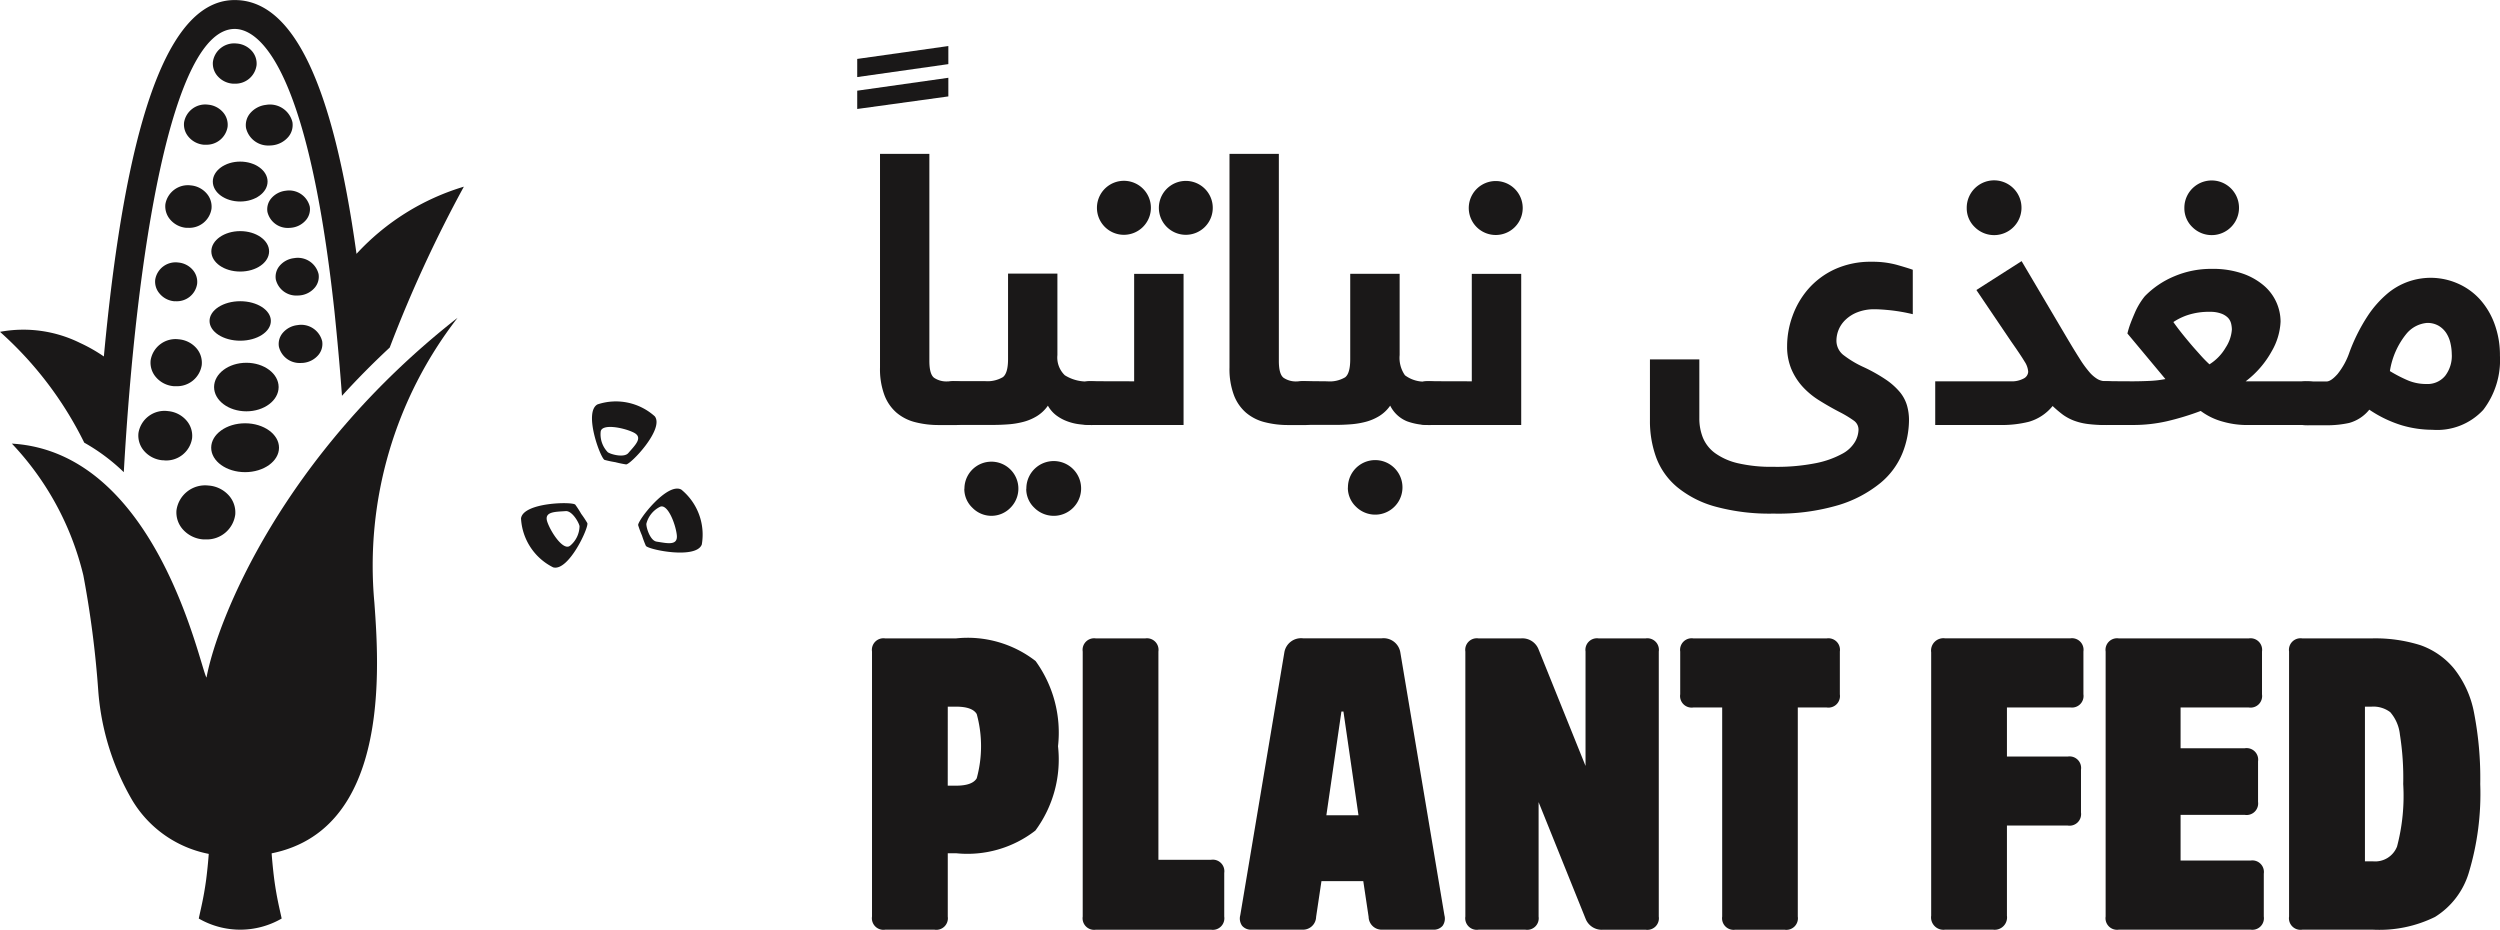 <?xml version="1.0" encoding="UTF-8"?> <svg xmlns="http://www.w3.org/2000/svg" id="Group_153" data-name="Group 153" width="86.556" height="32.188" viewBox="0 0 86.556 32.188"><g id="Group_150" data-name="Group 150" transform="translate(0 0)"><g id="Group_145" data-name="Group 145" transform="translate(0 0)"><g id="Group_124" data-name="Group 124" transform="translate(7.312 14.654)"><path id="Path_282" data-name="Path 282" d="M49.913,88.778c.647,0,1.174-.38,1.174-.846s-.526-.846-1.174-.846-1.174.38-1.174.846S49.265,88.778,49.913,88.778Z" transform="translate(-48.739 -87.085)" fill="#1a1818"></path></g><g id="Group_125" data-name="Group 125" transform="translate(7.412 12.559)"><path id="Path_283" data-name="Path 283" d="M50.01,85.567c.616,0,1.117-.377,1.117-.84s-.5-.841-1.117-.841-1.118.378-1.118.841S49.393,85.567,50.01,85.567Z" transform="translate(-48.892 -83.885)" fill="#1a1818"></path></g><g id="Group_126" data-name="Group 126" transform="translate(7.255 10.433)"><path id="Path_284" data-name="Path 284" d="M49.714,82c.585,0,1.061-.307,1.061-.684s-.476-.683-1.061-.683-1.062.306-1.062.683S49.129,82,49.714,82Z" transform="translate(-48.652 -80.637)" fill="#1a1818"></path></g><g id="Group_127" data-name="Group 127" transform="translate(7.312 8.008)"><path id="Path_285" data-name="Path 285" d="M49.744,78.326c.554,0,1-.313,1-.7s-.451-.7-1-.7-1,.313-1,.7S49.189,78.326,49.744,78.326Z" transform="translate(-48.739 -76.932)" fill="#1a1818"></path></g><g id="Group_128" data-name="Group 128" transform="translate(7.368 5.595)"><path id="Path_286" data-name="Path 286" d="M49.773,74.628c.523,0,.948-.31.948-.691s-.425-.691-.948-.691-.948.31-.948.691S49.25,74.628,49.773,74.628Z" transform="translate(-48.825 -73.246)" fill="#1a1818"></path></g><g id="Group_129" data-name="Group 129" transform="translate(6.105 16.807)"><path id="Path_287" data-name="Path 287" d="M48,90.378a1,1,0,0,0-1.1.858.882.882,0,0,0,.228.669,1.044,1.044,0,0,0,.708.339c.028,0,.055,0,.082,0a.992.992,0,0,0,1.017-.861.882.882,0,0,0-.229-.669A1.042,1.042,0,0,0,48,90.378Z" transform="translate(-46.895 -90.375)" fill="#1a1818"></path></g><g id="Group_130" data-name="Group 130" transform="translate(4.789 14.229)"><path id="Path_288" data-name="Path 288" d="M45.915,86.442a.912.912,0,0,0-1.026.757.808.808,0,0,0,.192.618.954.954,0,0,0,.638.327c.026,0,.05,0,.075.005a.906.906,0,0,0,.951-.762.806.806,0,0,0-.192-.618A.954.954,0,0,0,45.915,86.442Z" transform="translate(-44.884 -86.437)" fill="#1a1818"></path></g><g id="Group_131" data-name="Group 131" transform="translate(5.21 11.743)"><path id="Path_289" data-name="Path 289" d="M46.51,82.643a.873.873,0,0,0-.977.722.767.767,0,0,0,.183.588.906.906,0,0,0,.608.312c.024,0,.048,0,.071,0a.863.863,0,0,0,.906-.726.765.765,0,0,0-.183-.588A.91.91,0,0,0,46.51,82.643Z" transform="translate(-45.527 -82.638)" fill="#1a1818"></path></g><g id="Group_132" data-name="Group 132" transform="translate(5.369 9.093)"><path id="Path_290" data-name="Path 290" d="M46.425,79.926a.563.563,0,0,0,.058,0,.709.709,0,0,0,.744-.6.63.63,0,0,0-.151-.484.748.748,0,0,0-.5-.256.715.715,0,0,0-.8.592.631.631,0,0,0,.151.483A.747.747,0,0,0,46.425,79.926Z" transform="translate(-45.771 -78.59)" fill="#1a1818"></path></g><g id="Group_133" data-name="Group 133" transform="translate(5.722 6.419)"><path id="Path_291" data-name="Path 291" d="M47.028,75.973l.064,0a.778.778,0,0,0,.817-.655.693.693,0,0,0-.166-.532.818.818,0,0,0-.548-.281.79.79,0,0,0-.882.651.7.7,0,0,0,.166.531A.821.821,0,0,0,47.028,75.973Z" transform="translate(-46.309 -74.505)" fill="#1a1818"></path></g><g id="Group_134" data-name="Group 134" transform="translate(6.368 3.622)"><path id="Path_292" data-name="Path 292" d="M47.975,71.62l.06,0A.737.737,0,0,0,48.808,71a.657.657,0,0,0-.156-.5.775.775,0,0,0-.518-.266.743.743,0,0,0-.833.615.654.654,0,0,0,.156.5A.775.775,0,0,0,47.975,71.62Z" transform="translate(-47.296 -70.232)" fill="#1a1818"></path></g><g id="Group_135" data-name="Group 135" transform="translate(7.368 1.507)"><path id="Path_293" data-name="Path 293" d="M49.523,68.391l.061,0a.737.737,0,0,0,.755-.641.657.657,0,0,0-.171-.5A.776.776,0,0,0,49.643,67a.743.743,0,0,0-.816.638.657.657,0,0,0,.171.5A.772.772,0,0,0,49.523,68.391Z" transform="translate(-48.824 -67.001)" fill="#1a1818"></path></g><g id="Group_136" data-name="Group 136" transform="translate(9.648 11.254)"><path id="Path_294" data-name="Path 294" d="M53.17,83.2a.78.78,0,0,0,.518-.279.593.593,0,0,0,.126-.467.749.749,0,0,0-.854-.56.781.781,0,0,0-.519.279.591.591,0,0,0-.126.466.734.734,0,0,0,.749.566A.97.97,0,0,0,53.17,83.2Z" transform="translate(-52.307 -81.892)" fill="#1a1818"></path></g><g id="Group_137" data-name="Group 137" transform="translate(9.544 8.93)"><path id="Path_295" data-name="Path 295" d="M53,79.636a.77.77,0,0,0,.512-.276.586.586,0,0,0,.124-.461.739.739,0,0,0-.844-.552.769.769,0,0,0-.513.276.587.587,0,0,0-.124.461.725.725,0,0,0,.74.558A.945.945,0,0,0,53,79.636Z" transform="translate(-52.15 -78.34)" fill="#1a1818"></path></g><g id="Group_138" data-name="Group 138" transform="translate(9.252 6.598)"><path id="Path_296" data-name="Path 296" d="M52.342,74.785a.768.768,0,0,0-.508.274.583.583,0,0,0-.124.458.72.72,0,0,0,.734.555.923.923,0,0,0,.1-.007.765.765,0,0,0,.508-.274.582.582,0,0,0,.124-.458A.736.736,0,0,0,52.342,74.785Z" transform="translate(-51.703 -74.779)" fill="#1a1818"></path></g><g id="Group_139" data-name="Group 139" transform="translate(8.509 3.622)"><path id="Path_297" data-name="Path 297" d="M51.38,71.648a.95.95,0,0,0,.113-.007.841.841,0,0,0,.556-.3.64.64,0,0,0,.135-.5.8.8,0,0,0-.916-.6.841.841,0,0,0-.556.3.637.637,0,0,0-.135.5A.786.786,0,0,0,51.38,71.648Z" transform="translate(-50.568 -70.232)" fill="#1a1818"></path></g><g id="Group_143" data-name="Group 143"><g id="Group_140" data-name="Group 140" transform="translate(0.41 11.003)"><path id="Path_298" data-name="Path 298" d="M53.627,81.508c-6.068,4.753-8.321,10.464-8.692,12.456-.218-.3-1.678-7.8-6.739-8.1a10.038,10.038,0,0,1,2.475,4.562,34.774,34.774,0,0,1,.515,3.982,8.823,8.823,0,0,0,1.176,3.8,3.974,3.974,0,0,0,3.32,1.933c5.7.337,5.249-6.268,5.064-8.783A14,14,0,0,1,53.627,81.508Z" transform="translate(-38.195 -81.508)" fill="#1a1818"></path></g><g id="Group_142" data-name="Group 142"><g id="Group_141" data-name="Group 141"><path id="Path_299" data-name="Path 299" d="M45.694,65.7c.722,0,2.5.954,3.455,9.791.1.97.189,1.948.259,2.911.509-.56,1.06-1.119,1.653-1.671a45.314,45.314,0,0,1,2.567-5.57,8.285,8.285,0,0,0-3.717,2.326c-.818-5.908-2.2-8.787-4.217-8.787-2.119,0-3.546,3.493-4.36,10.681-.062.552-.119,1.107-.17,1.659a5.545,5.545,0,0,0-.825-.469,4.427,4.427,0,0,0-2.771-.384,12.586,12.586,0,0,1,2.917,3.837,6.667,6.667,0,0,1,1.369,1.022C42.287,73.415,43.522,65.7,45.694,65.7Z" transform="translate(-37.568 -64.698)" fill="#1a1818"></path></g></g></g><g id="Group_144" data-name="Group 144" transform="translate(6.881 26.655)"><path id="Path_300" data-name="Path 300" d="M50.695,109.213a17.409,17.409,0,0,1-.137-2.335c0-3.364-1.041.153-1.041.153s-1.041-3.518-1.041-.153a17.412,17.412,0,0,1-.137,2.335c-.089.662-.2,1.074-.257,1.355a2.864,2.864,0,0,0,2.87,0C50.894,110.287,50.784,109.875,50.695,109.213Z" transform="translate(-48.081 -105.421)" fill="#1a1818"></path></g></g><g id="Group_149" data-name="Group 149" transform="translate(18.029 13.888)"><g id="Group_146" data-name="Group 146" transform="translate(0 3.533)"><path id="Path_301" data-name="Path 301" d="M67.205,91.682A3.427,3.427,0,0,0,67,91.364c-.1-.113-1.805-.079-1.879.475a2.014,2.014,0,0,0,1.112,1.695c.537.153,1.248-1.4,1.183-1.534A3.47,3.47,0,0,0,67.205,91.682Zm-.382,1.1c-.229.2-.666-.456-.791-.82s.27-.348.636-.375c.217-.016.448.375.479.52A.9.9,0,0,1,66.823,92.783Z" transform="translate(-65.111 -91.312)" fill="#1a1818"></path></g><g id="Group_147" data-name="Group 147" transform="translate(2.466)"><path id="Path_302" data-name="Path 302" d="M71.054,86.441a2.014,2.014,0,0,0-1.985-.412c-.488.271.106,1.871.248,1.921a3.483,3.483,0,0,0,.372.079,3.611,3.611,0,0,0,.372.077C70.211,88.116,71.393,86.884,71.054,86.441Zm-.918,1.274c-.142.164-.582.052-.707-.029a.894.894,0,0,1-.249-.706c.024-.3.794-.149,1.14.021S70.374,87.439,70.135,87.716Z" transform="translate(-68.879 -85.915)" fill="#1a1818"></path></g><g id="Group_148" data-name="Group 148" transform="translate(4.065 3.027)"><path id="Path_303" data-name="Path 303" d="M72.817,90.575c-.489-.268-1.527,1.087-1.494,1.234a3.439,3.439,0,0,0,.132.356,3.487,3.487,0,0,0,.134.356c.071.132,1.743.477,1.937-.046A2.014,2.014,0,0,0,72.817,90.575Zm-.859,1.8c-.215-.033-.354-.465-.352-.614a.9.9,0,0,1,.465-.586c.267-.14.549.592.59.975S72.319,92.43,71.958,92.376Z" transform="translate(-71.322 -90.539)" fill="#1a1818"></path></g></g></g><g id="Group_151" data-name="Group 151" transform="translate(29.679 1.59)"><path id="Path_304" data-name="Path 304" d="M38.085,114.98l-3.155.448V114.8l3.155-.446Zm0,1.118-3.155.435V115.9l3.155-.447Z" transform="translate(-34.93 -114.35)" fill="#1a1818"></path><path id="Path_305" data-name="Path 305" d="M38.736,126.282a1.1,1.1,0,0,1-.124.618.447.447,0,0,1-.388.172h-.553a3.249,3.249,0,0,1-.821-.1,1.6,1.6,0,0,1-.645-.329,1.508,1.508,0,0,1-.42-.612,2.581,2.581,0,0,1-.151-.947v-7.4h1.709v7.167q0,.463.165.586a.759.759,0,0,0,.468.124h.249a.92.92,0,0,1,.2.02.32.32,0,0,1,.165.092.473.473,0,0,1,.111.216A1.534,1.534,0,0,1,38.736,126.282Z" transform="translate(-34.845 -113.946)" fill="#1a1818"></path><path id="Path_306" data-name="Path 306" d="M42.7,126.622a3.1,3.1,0,0,1-.395-.027,1.793,1.793,0,0,1-.408-.1,1.485,1.485,0,0,1-.374-.2,1.08,1.08,0,0,1-.3-.343,1.287,1.287,0,0,1-.381.362,1.748,1.748,0,0,1-.473.2,2.9,2.9,0,0,1-.519.085c-.181.013-.359.02-.534.02H37.988a.92.92,0,0,1-.2-.02.328.328,0,0,1-.165-.092.473.473,0,0,1-.111-.216,1.537,1.537,0,0,1-.039-.4,1.1,1.1,0,0,1,.124-.617.447.447,0,0,1,.388-.172H39.04a1.052,1.052,0,0,0,.625-.138c.118-.092.178-.3.178-.626v-2.958h1.709V124.2a.852.852,0,0,0,.257.7,1.425,1.425,0,0,0,.888.21.927.927,0,0,1,.2.02.322.322,0,0,1,.164.092.485.485,0,0,1,.112.216,1.586,1.586,0,0,1,.039.395,1.1,1.1,0,0,1-.124.618A.449.449,0,0,1,42.7,126.622Zm-4.367,2.209a.934.934,0,1,1,1.592.657.917.917,0,0,1-1.315,0A.893.893,0,0,1,38.329,128.831Zm2.144,0a.948.948,0,1,1,.277.657A.893.893,0,0,1,40.473,128.831Z" transform="translate(-34.621 -113.497)" fill="#1a1818"></path><path id="Path_307" data-name="Path 307" d="M43.7,125.456v-3.721h1.711v5.234H42.186a.921.921,0,0,1-.2-.02.326.326,0,0,1-.164-.092.474.474,0,0,1-.112-.216,1.59,1.59,0,0,1-.039-.4,1.1,1.1,0,0,1,.124-.617.448.448,0,0,1,.388-.172Zm-1.288-6a.934.934,0,1,1,1.591.656.933.933,0,0,1-1.591-.656Zm2.144,0a.933.933,0,1,1,1.591.656.933.933,0,0,1-1.591-.656Z" transform="translate(-34.112 -113.844)" fill="#1a1818"></path><path id="Path_308" data-name="Path 308" d="M49.527,126.282a1.1,1.1,0,0,1-.124.618.447.447,0,0,1-.388.172h-.553a3.249,3.249,0,0,1-.821-.1,1.6,1.6,0,0,1-.645-.329,1.508,1.508,0,0,1-.42-.612,2.581,2.581,0,0,1-.151-.947v-7.4h1.709v7.167q0,.463.165.586a.759.759,0,0,0,.468.124h.249a.92.92,0,0,1,.2.02.32.32,0,0,1,.165.092.473.473,0,0,1,.111.216A1.534,1.534,0,0,1,49.527,126.282Z" transform="translate(-33.536 -113.946)" fill="#1a1818"></path><path id="Path_309" data-name="Path 309" d="M49.58,125.109a1.05,1.05,0,0,0,.625-.138c.119-.092.177-.3.177-.626v-2.958h1.711V124.2a1.052,1.052,0,0,0,.184.7,1.108,1.108,0,0,0,.815.21.919.919,0,0,1,.2.02.321.321,0,0,1,.165.092.474.474,0,0,1,.111.216,1.534,1.534,0,0,1,.039.395,1.1,1.1,0,0,1-.124.618.447.447,0,0,1-.388.172,2.183,2.183,0,0,1-.737-.126,1.118,1.118,0,0,1-.592-.546,1.287,1.287,0,0,1-.381.362,1.748,1.748,0,0,1-.473.2,2.892,2.892,0,0,1-.52.085q-.269.02-.531.02H48.778a.92.92,0,0,1-.2-.02.328.328,0,0,1-.165-.092.473.473,0,0,1-.111-.216,1.538,1.538,0,0,1-.039-.4,1.1,1.1,0,0,1,.124-.617.447.447,0,0,1,.388-.172Zm.723,3.682a.944.944,0,1,1,.276.657A.9.9,0,0,1,50.3,128.792Z" transform="translate(-33.313 -113.497)" fill="#1a1818"></path><path id="Path_310" data-name="Path 310" d="M54.126,125.456v-3.721h1.711v5.234H52.614a.914.914,0,0,1-.2-.02.329.329,0,0,1-.165-.092.473.473,0,0,1-.111-.216,1.537,1.537,0,0,1-.039-.4,1.1,1.1,0,0,1,.124-.617.447.447,0,0,1,.388-.172Zm-.105-6a.934.934,0,0,1,1.868,0,.934.934,0,0,1-1.868,0Z" transform="translate(-32.848 -113.844)" fill="#1a1818"></path><path id="Path_311" data-name="Path 311" d="M61.118,126.431a1.787,1.787,0,0,0,.124.676,1.254,1.254,0,0,0,.422.534,2.207,2.207,0,0,0,.788.349,5.129,5.129,0,0,0,1.23.124,6.907,6.907,0,0,0,1.493-.131,3.206,3.206,0,0,0,.894-.322,1.12,1.12,0,0,0,.441-.416.883.883,0,0,0,.119-.407.379.379,0,0,0-.151-.315,3.826,3.826,0,0,0-.494-.3c-.253-.131-.492-.268-.715-.408a2.721,2.721,0,0,1-.58-.48,2.152,2.152,0,0,1-.388-.612,2.026,2.026,0,0,1-.144-.788,3.062,3.062,0,0,1,.184-1.033,2.941,2.941,0,0,1,.545-.94,2.749,2.749,0,0,1,.914-.684,2.978,2.978,0,0,1,1.289-.263,3.169,3.169,0,0,1,.861.105q.375.106.558.172v1.538a6.225,6.225,0,0,0-.795-.138c-.223-.022-.4-.033-.519-.033a1.6,1.6,0,0,0-.592.1,1.246,1.246,0,0,0-.414.256,1,1,0,0,0-.323.737.63.63,0,0,0,.269.512,3.506,3.506,0,0,0,.665.395,5.63,5.63,0,0,1,.776.435,2.351,2.351,0,0,1,.48.426,1.309,1.309,0,0,1,.25.461,1.815,1.815,0,0,1,.072.519,3.123,3.123,0,0,1-.223,1.131,2.616,2.616,0,0,1-.77,1.046,4.23,4.23,0,0,1-1.446.762,7.356,7.356,0,0,1-2.255.295,7.111,7.111,0,0,1-2.012-.243,3.553,3.553,0,0,1-1.322-.676,2.441,2.441,0,0,1-.723-1.019,3.667,3.667,0,0,1-.218-1.283v-2.118h1.71Z" transform="translate(-31.962 -113.542)" fill="#1a1818"></path><path id="Path_312" data-name="Path 312" d="M74.121,126.969a4.676,4.676,0,0,1-.651-.039,2.11,2.11,0,0,1-.466-.119,1.7,1.7,0,0,1-.368-.2,4.081,4.081,0,0,1-.354-.3,1.646,1.646,0,0,1-.823.546,3.844,3.844,0,0,1-.953.112H68.217v-1.513h2.6a.869.869,0,0,0,.468-.1.277.277,0,0,0,.151-.23.727.727,0,0,0-.126-.355q-.124-.21-.468-.7l-1.2-1.776,1.566-1,1.578,2.671q.249.42.434.71a3.707,3.707,0,0,0,.335.461,1.139,1.139,0,0,0,.283.243.563.563,0,0,0,.276.072.919.919,0,0,1,.2.02.32.32,0,0,1,.165.092.473.473,0,0,1,.111.216,1.534,1.534,0,0,1,.039.395,1.1,1.1,0,0,1-.124.618A.447.447,0,0,1,74.121,126.969Zm-4.813-7.509a.948.948,0,1,1,.277.656A.9.9,0,0,1,69.308,119.46Z" transform="translate(-30.894 -113.844)" fill="#1a1818"></path><path id="Path_313" data-name="Path 313" d="M74.446,125.456q.262,0,.579-.013a3.7,3.7,0,0,0,.579-.065L74.288,123.8a2.926,2.926,0,0,1,.112-.362c.048-.127.1-.249.151-.368a2.471,2.471,0,0,1,.17-.322,2.346,2.346,0,0,1,.17-.238,3.082,3.082,0,0,1,1.02-.69,3.256,3.256,0,0,1,1.3-.257,3.155,3.155,0,0,1,1.052.158,2.275,2.275,0,0,1,.742.414,1.652,1.652,0,0,1,.586,1.256,2.24,2.24,0,0,1-.308,1.026,3.306,3.306,0,0,1-.9,1.039h2.117a.912.912,0,0,1,.2.02.32.32,0,0,1,.165.092.473.473,0,0,1,.111.216,1.526,1.526,0,0,1,.04.395,1.1,1.1,0,0,1-.126.618.447.447,0,0,1-.388.172H78.378a3.056,3.056,0,0,1-.77-.112,2.26,2.26,0,0,1-.782-.375,9.208,9.208,0,0,1-1.164.355,5.2,5.2,0,0,1-1.164.131h-.961a.911.911,0,0,1-.2-.02.329.329,0,0,1-.165-.092.473.473,0,0,1-.111-.216,1.531,1.531,0,0,1-.04-.4,1.091,1.091,0,0,1,.126-.617.446.446,0,0,1,.387-.172Zm2.709-2.406a2.357,2.357,0,0,0-.776.111,2.077,2.077,0,0,0-.5.243c.08.114.172.237.276.368s.215.265.329.4.227.258.336.381a4.4,4.4,0,0,0,.309.315,1.678,1.678,0,0,0,.564-.585,1.3,1.3,0,0,0,.212-.625,1.016,1.016,0,0,0-.026-.2.453.453,0,0,0-.107-.2.633.633,0,0,0-.23-.145A1.084,1.084,0,0,0,77.155,123.05Zm-.895-3.59a.946.946,0,1,1,.276.656A.9.9,0,0,1,76.26,119.46Z" transform="translate(-30.311 -113.844)" fill="#1a1818"></path><path id="Path_314" data-name="Path 314" d="M80.427,125.1q.158,0,.388-.262a2.494,2.494,0,0,0,.414-.764,6.206,6.206,0,0,1,.625-1.242,3.62,3.62,0,0,1,.7-.789,2.327,2.327,0,0,1,2.42-.335,2.247,2.247,0,0,1,.77.552,2.6,2.6,0,0,1,.506.856,3.125,3.125,0,0,1,.184,1.091,2.835,2.835,0,0,1-.577,1.875,2.173,2.173,0,0,1-1.763.69,3.766,3.766,0,0,1-1.065-.157,4.183,4.183,0,0,1-1.118-.539,1.359,1.359,0,0,1-.7.46,3.56,3.56,0,0,1-.775.08h-.7a.909.909,0,0,1-.2-.02.329.329,0,0,1-.165-.092.473.473,0,0,1-.111-.216,1.529,1.529,0,0,1-.04-.4,1.1,1.1,0,0,1,.126-.617.446.446,0,0,1,.387-.172Zm4.339-.934a1.746,1.746,0,0,0-.046-.394,1.075,1.075,0,0,0-.145-.35.812.812,0,0,0-.262-.25.776.776,0,0,0-.4-.1,1.041,1.041,0,0,0-.71.368,2.7,2.7,0,0,0-.579,1.3,4.912,4.912,0,0,0,.625.323,1.63,1.63,0,0,0,.638.124.792.792,0,0,0,.651-.283A1.139,1.139,0,0,0,84.767,124.161Z" transform="translate(-29.559 -113.482)" fill="#1a1818"></path></g><g id="Group_152" data-name="Group 152" transform="translate(30.191 22.101)"><path id="Path_315" data-name="Path 315" d="M37.552,142.73H35.843a.4.4,0,0,1-.456-.455V133.1a.4.4,0,0,1,.456-.455h2.45a3.833,3.833,0,0,1,2.757.783,4.225,4.225,0,0,1,.777,2.95,4.142,4.142,0,0,1-.784,2.92,3.837,3.837,0,0,1-2.75.785H38.01v2.194A.4.4,0,0,1,37.552,142.73Zm.457-4.986h.284c.38,0,.62-.086.72-.257a4.214,4.214,0,0,0,0-2.222q-.15-.257-.72-.257H38.01Z" transform="translate(-35.387 -132.643)" fill="#1a1818"></path><path id="Path_316" data-name="Path 316" d="M44.514,133.1v7.21h1.823a.4.4,0,0,1,.456.455v1.511a.4.4,0,0,1-.456.455H42.349a.4.4,0,0,1-.456-.455V133.1a.4.4,0,0,1,.456-.455h1.709A.4.4,0,0,1,44.514,133.1Z" transform="translate(-34.598 -132.643)" fill="#1a1818"></path><path id="Path_317" data-name="Path 317" d="M48.941,132.643h2.707a.588.588,0,0,1,.656.5l1.525,9.092a.43.43,0,0,1-.064.361.4.4,0,0,1-.333.133H51.685a.452.452,0,0,1-.481-.442l-.185-1.239H49.571l-.185,1.239a.454.454,0,0,1-.482.442H47.157a.4.4,0,0,1-.334-.136.434.434,0,0,1-.063-.363l1.525-9.092A.587.587,0,0,1,48.941,132.643Zm.8,6.125,1.112,0-.521-3.592-.07,0Z" transform="translate(-34.01 -132.643)" fill="#1a1818"></path><path id="Path_318" data-name="Path 318" d="M60.406,133.1v9.176a.4.4,0,0,1-.457.455H58.482a.6.6,0,0,1-.612-.385l-1.625-4.033v3.962a.4.4,0,0,1-.456.455H54.165a.4.4,0,0,1-.456-.455V133.1a.4.4,0,0,1,.456-.455h1.468a.6.6,0,0,1,.612.383l1.625,4.032V133.1a.4.4,0,0,1,.455-.455h1.624A.4.4,0,0,1,60.406,133.1Z" transform="translate(-33.166 -132.643)" fill="#1a1818"></path><path id="Path_319" data-name="Path 319" d="M60.343,134.579V133.1a.4.4,0,0,1,.456-.455h4.615a.4.4,0,0,1,.456.455v1.481a.4.4,0,0,1-.456.456h-1v7.239a.4.4,0,0,1-.457.455H62.252a.4.4,0,0,1-.456-.455v-7.239h-1A.4.4,0,0,1,60.343,134.579Z" transform="translate(-32.361 -132.643)" fill="#1a1818"></path><path id="Path_320" data-name="Path 320" d="M72.824,139.125H70.716v3.12a.429.429,0,0,1-.485.484H68.577a.428.428,0,0,1-.484-.484v-9.119a.427.427,0,0,1,.484-.483h4.331a.4.4,0,0,1,.456.455v1.481a.4.4,0,0,1-.456.456H70.716v1.7h2.108a.4.4,0,0,1,.456.455v1.483A.4.4,0,0,1,72.824,139.125Z" transform="translate(-31.422 -132.643)" fill="#1a1818"></path><path id="Path_321" data-name="Path 321" d="M78.3,138.755H76.075v1.581H78.5a.4.4,0,0,1,.456.455v1.483a.4.4,0,0,1-.456.455H73.937a.4.4,0,0,1-.457-.455V133.1a.4.4,0,0,1,.457-.455h4.5a.4.4,0,0,1,.457.455v1.481a.4.4,0,0,1-.457.456H76.075v1.411H78.3a.4.4,0,0,1,.457.456v1.4A.4.4,0,0,1,78.3,138.755Z" transform="translate(-30.769 -132.643)" fill="#1a1818"></path><path id="Path_322" data-name="Path 322" d="M82.054,142.73H79.6a.4.4,0,0,1-.457-.455V133.1a.4.4,0,0,1,.457-.455H82a5.2,5.2,0,0,1,1.689.234,2.645,2.645,0,0,1,1.16.805,3.5,3.5,0,0,1,.7,1.545,11.876,11.876,0,0,1,.213,2.459,9.459,9.459,0,0,1-.392,3.055,2.721,2.721,0,0,1-1.175,1.546A4.361,4.361,0,0,1,82.054,142.73ZM82,135.008H81.77v5.356h.285a.812.812,0,0,0,.826-.512,6.861,6.861,0,0,0,.214-2.165,9.559,9.559,0,0,0-.114-1.71,1.41,1.41,0,0,0-.334-.777A.967.967,0,0,0,82,135.008Z" transform="translate(-30.081 -132.643)" fill="#1a1818"></path></g></svg> 